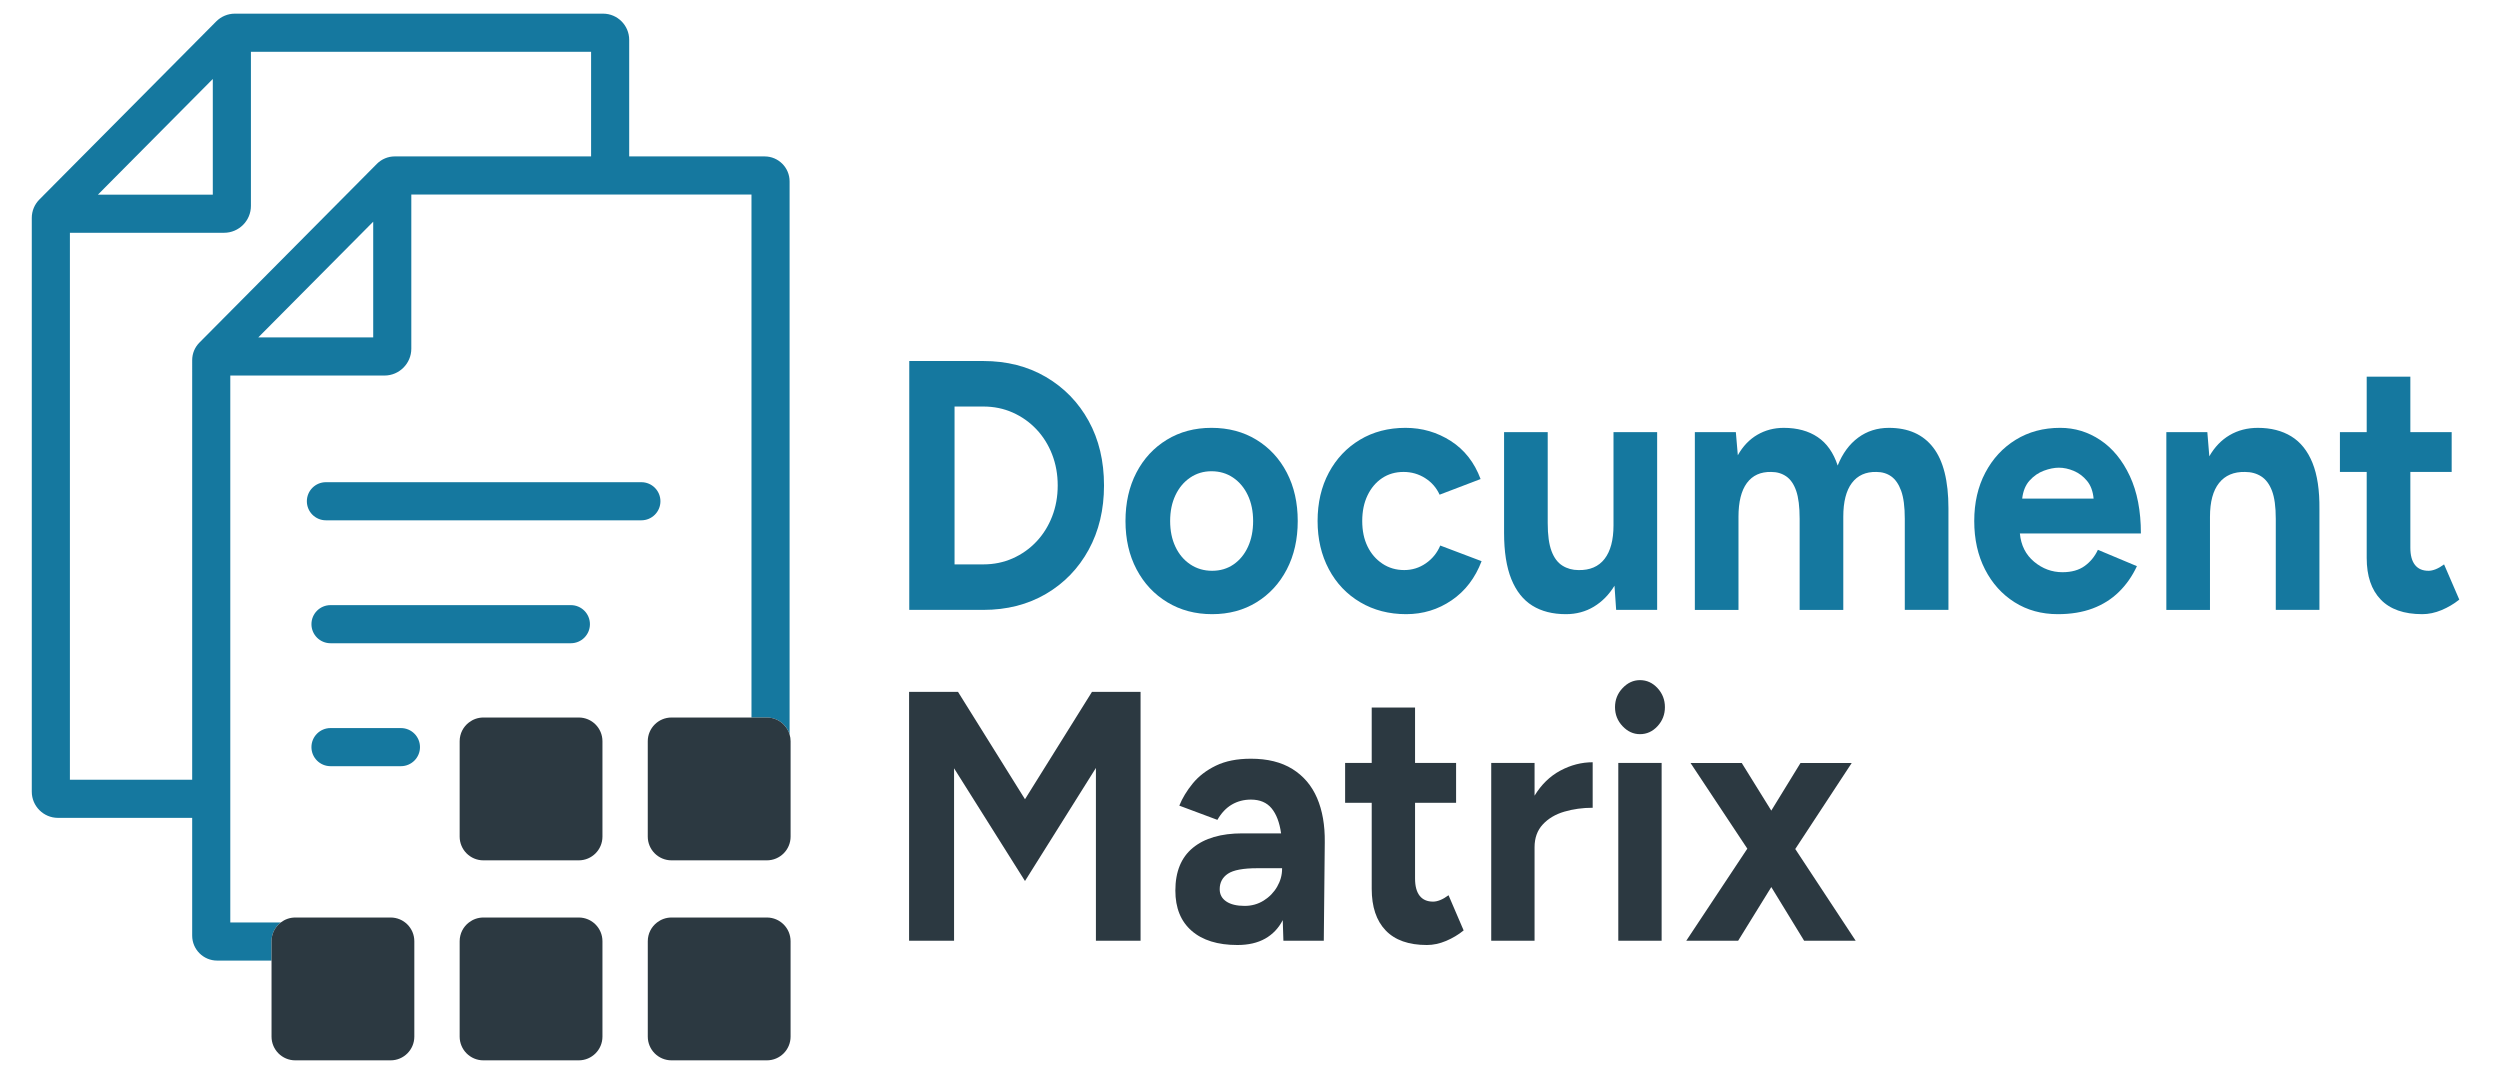 <?xml version="1.0" encoding="utf-8"?>
<!-- Generator: Adobe Illustrator 26.0.1, SVG Export Plug-In . SVG Version: 6.00 Build 0)  -->
<svg version="1.1" id="Layer_1" xmlns="http://www.w3.org/2000/svg" xmlns:xlink="http://www.w3.org/1999/xlink" x="0px" y="0px"
	 viewBox="0 0 2954.5 1269.25" style="enable-background:new 0 0 2954.5 1269.25;" xml:space="preserve">
<style type="text/css">
	.st0{fill:#15789F;}
	.st1{fill:none;}
	.st2{fill:#2C3941;}
</style>
<g>
	<path class="st0" d="M757.98,614.9H385.16c-12.44,0-22.52-10.09-22.52-22.52s10.09-22.52,22.52-22.52h372.82
		c12.44,0,22.52,10.09,22.52,22.52S770.41,614.9,757.98,614.9z"/>
</g>
<g>
	<path class="st0" d="M674.65,760.18H390.59c-12.44,0-22.52-10.09-22.52-22.52c0-12.44,10.09-22.52,22.52-22.52h284.07
		c12.44,0,22.52,10.09,22.52,22.52C697.18,750.1,687.09,760.18,674.65,760.18z"/>
</g>
<g>
	<path class="st0" d="M473.82,905.47h-83.24c-12.44,0-22.52-10.09-22.52-22.52s10.09-22.52,22.52-22.52h83.24
		c12.44,0,22.52,10.09,22.52,22.52S486.26,905.47,473.82,905.47z"/>
</g>
<path class="st1" d="M296.53,243.37c0,17.49-14.25,31.74-31.74,31.74H82.61v646.4h144.51V425.68c0-7.86,3.03-15.23,8.56-20.8
	l209.83-211.34c5.53-5.53,13.14-8.68,20.93-8.68h232.1V61.18H296.53V243.37z"/>
<path class="st0" d="M933.14,867.94v-653.6c0-16.26-13.23-29.48-29.48-29.48H743.58V47.06c0-17.04-13.84-30.92-30.88-30.92H277.49
	c-8.15,0-16.13,3.32-21.91,9.13L46.57,235.75c-5.81,5.86-9.01,13.6-9.01,21.79v678.09c0,17.04,13.88,30.92,30.92,30.92h158.64
	v139.19c0,16.26,13.23,29.48,29.48,29.48h64.28v-22.86c0-9.04,4.29-17.05,10.93-22.18h-59.65V443.82h182.19
	c17.49,0,31.74-14.25,31.74-31.74V229.9H888.1v618.06h18.19C918.97,847.96,929.68,856.39,933.14,867.94z M251.49,93.33v136.73H115.7
	L251.49,93.33z M441.05,398.77H305.21L441.05,262V398.77z M698.54,184.85h-232.1c-7.78,0-15.4,3.15-20.93,8.68L235.68,404.88
	c-5.53,5.57-8.56,12.94-8.56,20.8V921.5H82.61v-646.4H264.8c17.49,0,31.74-14.25,31.74-31.74V61.18h402.01V184.85z"/>
<path class="st2" d="M934.33,876.01V988.7c0,15.48-12.57,28.05-28.05,28.05H793.58c-15.48,0-28.05-12.57-28.05-28.05V876.01
	c0-15.48,12.57-28.05,28.05-28.05h112.69c12.69,0,23.38,8.44,26.86,19.98C933.92,870.48,934.33,873.18,934.33,876.01z"/>
<path class="st2" d="M489.65,1112.37v112.69c0,15.48-12.53,28.05-28.01,28.05H348.91c-15.48,0-28.01-12.57-28.01-28.05v-112.69
	c0-9.05,4.26-17.08,10.93-22.19c4.71-3.64,10.65-5.86,17.08-5.86h112.74C477.12,1084.32,489.65,1096.85,489.65,1112.37z"/>
<path class="st2" d="M711.98,1112.37v112.69c0,15.48-12.53,28.05-28.01,28.05H571.23c-15.48,0-28.01-12.57-28.01-28.05v-112.69
	c0-9.05,4.26-17.08,10.93-22.19c4.71-3.64,10.65-5.86,17.08-5.86h112.74C699.45,1084.32,711.98,1096.85,711.98,1112.37z"/>
<path class="st2" d="M711.98,876.01V988.7c0,15.48-12.53,28.05-28.01,28.05H571.23c-15.48,0-28.01-12.57-28.01-28.05V876.01
	c0-9.05,4.26-17.08,10.93-22.19c4.71-3.64,10.65-5.86,17.08-5.86h112.74C699.45,847.95,711.98,860.49,711.98,876.01z"/>
<path class="st2" d="M934.31,1112.37v112.69c0,15.48-12.53,28.05-28.01,28.05H793.56c-15.48,0-28.01-12.57-28.01-28.05v-112.69
	c0-9.05,4.26-17.08,10.93-22.19c4.71-3.64,10.65-5.86,17.08-5.86H906.3C921.78,1084.32,934.31,1096.85,934.31,1112.37z"/>
<g>
	<path class="st0" d="M1074.56,720.78V426.65h87.53c27.87,0,52.56,6.3,74.05,18.91s38.29,29.91,50.41,51.89
		c12.11,21.99,18.17,47.42,18.17,76.26c0,28.57-6.06,53.93-18.17,76.05c-12.11,22.13-28.92,39.5-50.41,52.1
		s-46.18,18.91-74.05,18.91H1074.56z M1128.09,666.99h34c12.5,0,24.09-2.38,34.78-7.14c10.68-4.76,19.99-11.34,27.94-19.75
		c7.94-8.4,14.13-18.28,18.56-29.62c4.43-11.34,6.64-23.6,6.64-36.77c0-13.16-2.22-25.42-6.64-36.77
		c-4.43-11.34-10.62-21.22-18.56-29.62c-7.95-8.4-17.26-14.98-27.94-19.75c-10.68-4.76-22.27-7.14-34.78-7.14h-34V666.99z"/>
	<path class="st0" d="M1432.48,725.82c-19.8,0-37.45-4.69-52.95-14.08c-15.5-9.38-27.62-22.33-36.34-38.87
		c-8.73-16.52-13.09-35.57-13.09-57.14c0-21.57,4.3-40.61,12.89-57.15c8.6-16.53,20.58-29.48,35.95-38.87
		c15.37-9.38,32.95-14.08,52.75-14.08c20.06,0,37.77,4.69,53.14,14.08c15.37,9.39,27.35,22.34,35.95,38.87
		c8.6,16.53,12.89,35.58,12.89,57.15c0,21.57-4.3,40.62-12.89,57.14c-8.6,16.53-20.51,29.49-35.75,38.87
		C1469.8,721.13,1452.28,725.82,1432.48,725.82z M1432.48,674.56c9.63,0,18.1-2.52,25.4-7.56c7.29-5.04,12.96-11.98,17-20.8
		c4.04-8.82,6.06-18.97,6.06-30.46c0-11.48-2.09-21.64-6.25-30.46c-4.17-8.82-9.96-15.76-17.39-20.8
		c-7.42-5.04-15.96-7.56-25.59-7.56c-9.38,0-17.78,2.52-25.2,7.56c-7.42,5.04-13.22,11.97-17.39,20.8
		c-4.17,8.82-6.25,18.98-6.25,30.46c0,11.49,2.08,21.64,6.25,30.46c4.16,8.82,10.03,15.76,17.58,20.8
		C1414.25,672.04,1422.84,674.56,1432.48,674.56z"/>
	<path class="st0" d="M1661.85,725.82c-20.32,0-38.43-4.69-54.31-14.08c-15.89-9.38-28.27-22.41-37.12-39.08
		c-8.86-16.66-13.29-35.64-13.29-56.93c0-21.57,4.43-40.61,13.29-57.15c8.85-16.53,21.1-29.48,36.73-38.87
		c15.63-9.38,33.6-14.08,53.92-14.08c19.54,0,37.38,5.19,53.53,15.55c16.15,10.37,27.87,25.36,35.17,44.96l-48.45,18.49
		c-3.65-8.12-9.32-14.63-17-19.54c-7.69-4.9-16.22-7.35-25.59-7.35c-9.64,0-18.11,2.46-25.4,7.35c-7.3,4.9-13.03,11.7-17.19,20.38
		c-4.17,8.69-6.25,18.77-6.25,30.25c0,11.49,2.08,21.5,6.25,30.04c4.16,8.55,10.03,15.34,17.58,20.38
		c7.55,5.04,16.15,7.56,25.79,7.56c9.38,0,17.91-2.66,25.59-7.98c7.68-5.32,13.35-12.32,17-21.01l48.84,18.49
		c-7.56,19.89-19.34,35.3-35.36,46.22S1681.65,725.82,1661.85,725.82z"/>
	<path class="st0" d="M1850.58,725.82c-15.63,0-28.86-3.36-39.66-10.08c-10.81-6.72-19.09-17.16-24.81-31.3
		c-5.73-14.14-8.6-32.42-8.6-54.83V510.68h51.58v107.57c0,14.01,1.5,25,4.49,32.99c2.99,7.98,7.29,13.73,12.89,17.23
		c5.6,3.51,11.92,5.25,18.95,5.25c13.54,0.28,23.84-4.13,30.87-13.24c7.03-9.1,10.55-22.33,10.55-39.71V510.68h51.58v210.09h-48.45
		l-1.96-28.57c-6.51,10.65-14.65,18.91-24.42,24.79C1873.83,722.88,1862.82,725.82,1850.58,725.82z"/>
	<path class="st0" d="M2002.97,720.78V510.68h48.45l2.34,27.31c5.99-10.64,13.68-18.7,23.05-24.16c9.38-5.46,19.79-8.19,31.26-8.19
		c15.89,0,29.24,3.64,40.05,10.92c10.81,7.29,18.69,18.49,23.64,33.62c5.73-14.29,13.8-25.28,24.23-32.99
		c10.42-7.7,22.53-11.55,36.34-11.55c22.92,0,40.38,7.77,52.36,23.32c11.98,15.55,17.97,39.43,17.97,71.64v120.17h-51.58V613.21
		c0-14.29-1.44-25.35-4.3-33.19c-2.87-7.84-6.78-13.51-11.72-17.02c-4.95-3.5-10.81-5.25-17.58-5.25
		c-12.5-0.28-22.14,4.06-28.92,13.03c-6.78,8.97-10.16,22.27-10.16,39.92v110.09h-51.58V613.21c0-14.29-1.37-25.35-4.1-33.19
		c-2.74-7.84-6.64-13.51-11.72-17.02c-5.08-3.5-11.01-5.25-17.78-5.25c-12.5-0.28-22.08,4.06-28.72,13.03
		c-6.64,8.97-9.96,22.27-9.96,39.92v110.09H2002.97z"/>
	<path class="st0" d="M2432.02,725.82c-19.28,0-36.34-4.69-51.19-14.08c-14.85-9.38-26.51-22.33-34.97-38.87
		c-8.47-16.52-12.7-35.57-12.7-57.14c0-21.57,4.36-40.61,13.09-57.15c8.72-16.53,20.71-29.48,35.95-38.87
		c15.24-9.38,32.76-14.08,52.56-14.08c17.19,0,33.02,4.83,47.48,14.5c14.46,9.66,26.05,23.81,34.78,42.44
		c8.73,18.63,13.09,41.25,13.09,67.86h-143.02c1.3,14.01,6.9,25.15,16.8,33.41c9.9,8.27,21.1,12.4,33.6,12.4
		c10.68,0,19.4-2.45,26.18-7.35c6.77-4.9,11.98-11.27,15.63-19.12l46.11,19.33c-5.47,11.77-12.57,21.92-21.3,30.46
		c-8.73,8.55-19.09,15.06-31.06,19.54C2461.06,723.57,2447.39,725.82,2432.02,725.82z M2389.82,589.26h84.4
		c-0.78-8.68-3.39-15.69-7.81-21.01c-4.43-5.32-9.64-9.24-15.63-11.76c-6-2.52-11.86-3.78-17.58-3.78c-5.47,0-11.4,1.2-17.78,3.57
		c-6.39,2.38-11.98,6.24-16.8,11.56C2393.79,573.15,2390.86,580.3,2389.82,589.26z"/>
	<path class="st0" d="M2560.18,720.78V510.68h48.45l2.34,28.57c6.25-10.92,14.26-19.26,24.03-25c9.77-5.74,20.91-8.61,33.41-8.61
		c15.37,0,28.52,3.36,39.47,10.08c10.94,6.72,19.28,17.16,25.01,31.3c5.73,14.15,8.46,32.43,8.21,54.83v118.91h-51.58V613.21
		c0-14.29-1.5-25.35-4.49-33.19c-3-7.84-7.23-13.51-12.7-17.02c-5.47-3.5-11.86-5.25-19.15-5.25c-13.29-0.28-23.51,4.06-30.67,13.03
		c-7.17,8.97-10.75,22.27-10.75,39.92v110.09H2560.18z"/>
	<path class="st0" d="M2862.62,725.82c-21.62,0-37.97-5.74-49.04-17.23c-11.08-11.48-16.61-27.87-16.61-49.16V557.75h-31.65v-47.06
		h31.65v-65.55h51.58v65.55h48.84v47.06h-48.84v89.5c0,8.97,1.82,15.76,5.47,20.38c3.64,4.62,8.99,6.93,16.02,6.93
		c2.6,0,5.47-0.63,8.6-1.89s6.38-3.15,9.77-5.67l17.97,41.6c-6.25,5.04-13.22,9.18-20.91,12.4
		C2877.79,724.21,2870.17,725.82,2862.62,725.82z"/>
</g>
<g>
	<path class="st2" d="M1074.35,1111.77V817.64h57.82l79.16,126.9l79.16-126.9h57.43v294.13h-52.77V907.56l-83.82,133.62
		l-83.82-133.2v203.79H1074.35z"/>
	<path class="st2" d="M1462.38,1116.81c-23.28,0-41.33-5.6-54.13-16.81c-12.81-11.2-19.21-27.03-19.21-47.48
		c0-22.41,6.92-39.29,20.76-50.63c13.84-11.34,33.3-17.02,58.4-17.02h45.79c-1.81-12.88-5.57-22.75-11.25-29.62
		c-5.69-6.86-13.84-10.29-24.45-10.29c-8.28,0-15.78,1.96-22.51,5.88c-6.73,3.93-12.42,9.95-17.07,18.07l-45.01-16.81
		c3.62-8.96,8.92-17.71,15.91-26.26c6.98-8.54,16.1-15.55,27.36-21.01c11.25-5.46,25.03-8.19,41.33-8.19
		c19.66,0,36.02,4.06,49.09,12.18c13.06,8.13,22.76,19.54,29.1,34.25c6.34,14.71,9.37,32.14,9.12,52.31l-1.16,116.39h-47.73
		l-0.78-24.37c-4.92,9.53-11.84,16.81-20.76,21.85C1486.25,1114.29,1475.32,1116.81,1462.38,1116.81z M1470.92,1070.59
		c8.28,0,15.78-2.1,22.51-6.3c6.72-4.2,12.03-9.66,15.91-16.39s5.82-13.72,5.82-21.01v-0.84h-29.1c-16.82,0-28.46,2.17-34.92,6.51
		c-6.47,4.35-9.7,10.44-9.7,18.28c0,6.17,2.58,11,7.76,14.5C1454.36,1068.84,1461.61,1070.59,1470.92,1070.59z"/>
	<path class="st2" d="M1686.28,1116.81c-21.48,0-37.71-5.74-48.7-17.23c-11-11.48-16.49-27.87-16.49-49.16V948.73h-31.43v-47.06
		h31.43v-65.55h51.22v65.55h48.5v47.06h-48.5v89.5c0,8.97,1.81,15.76,5.43,20.38c3.62,4.62,8.93,6.93,15.91,6.93
		c2.58,0,5.43-0.63,8.54-1.89c3.1-1.26,6.34-3.15,9.7-5.67l17.85,41.6c-6.21,5.04-13.13,9.18-20.76,12.4
		C1701.34,1115.19,1693.78,1116.81,1686.28,1116.81z"/>
	<path class="st2" d="M1762.33,1111.77V901.67h51.22v38.66c8.02-13.16,18.17-23.04,30.46-29.62c12.28-6.58,25.03-9.88,38.22-9.88
		v53.78c-11.9,0-23.09,1.54-33.57,4.62c-10.48,3.09-18.95,8.13-25.42,15.13c-6.47,7-9.7,15.97-9.7,26.89v110.51H1762.33z"/>
	<path class="st2" d="M1938.11,867.64c-7.76,0-14.62-3.15-20.57-9.45c-5.95-6.3-8.92-13.79-8.92-22.48c0-8.68,2.97-16.18,8.92-22.48
		c5.95-6.3,12.81-9.45,20.57-9.45c8.02,0,14.94,3.15,20.76,9.45s8.73,13.8,8.73,22.48c0,8.69-2.91,16.18-8.73,22.48
		S1946.13,867.64,1938.11,867.64z M1912.5,1111.77V901.67h51.22v210.09H1912.5z"/>
	<path class="st2" d="M1992.82,1111.77l72.17-108.83l-67.13-101.26h60.53l34.92,56.3l34.54-56.3h60.53l-66.74,101.68l71.4,108.41
		h-60.92l-38.8-63.45l-39.19,63.45H1992.82z"/>
</g>
</svg>
